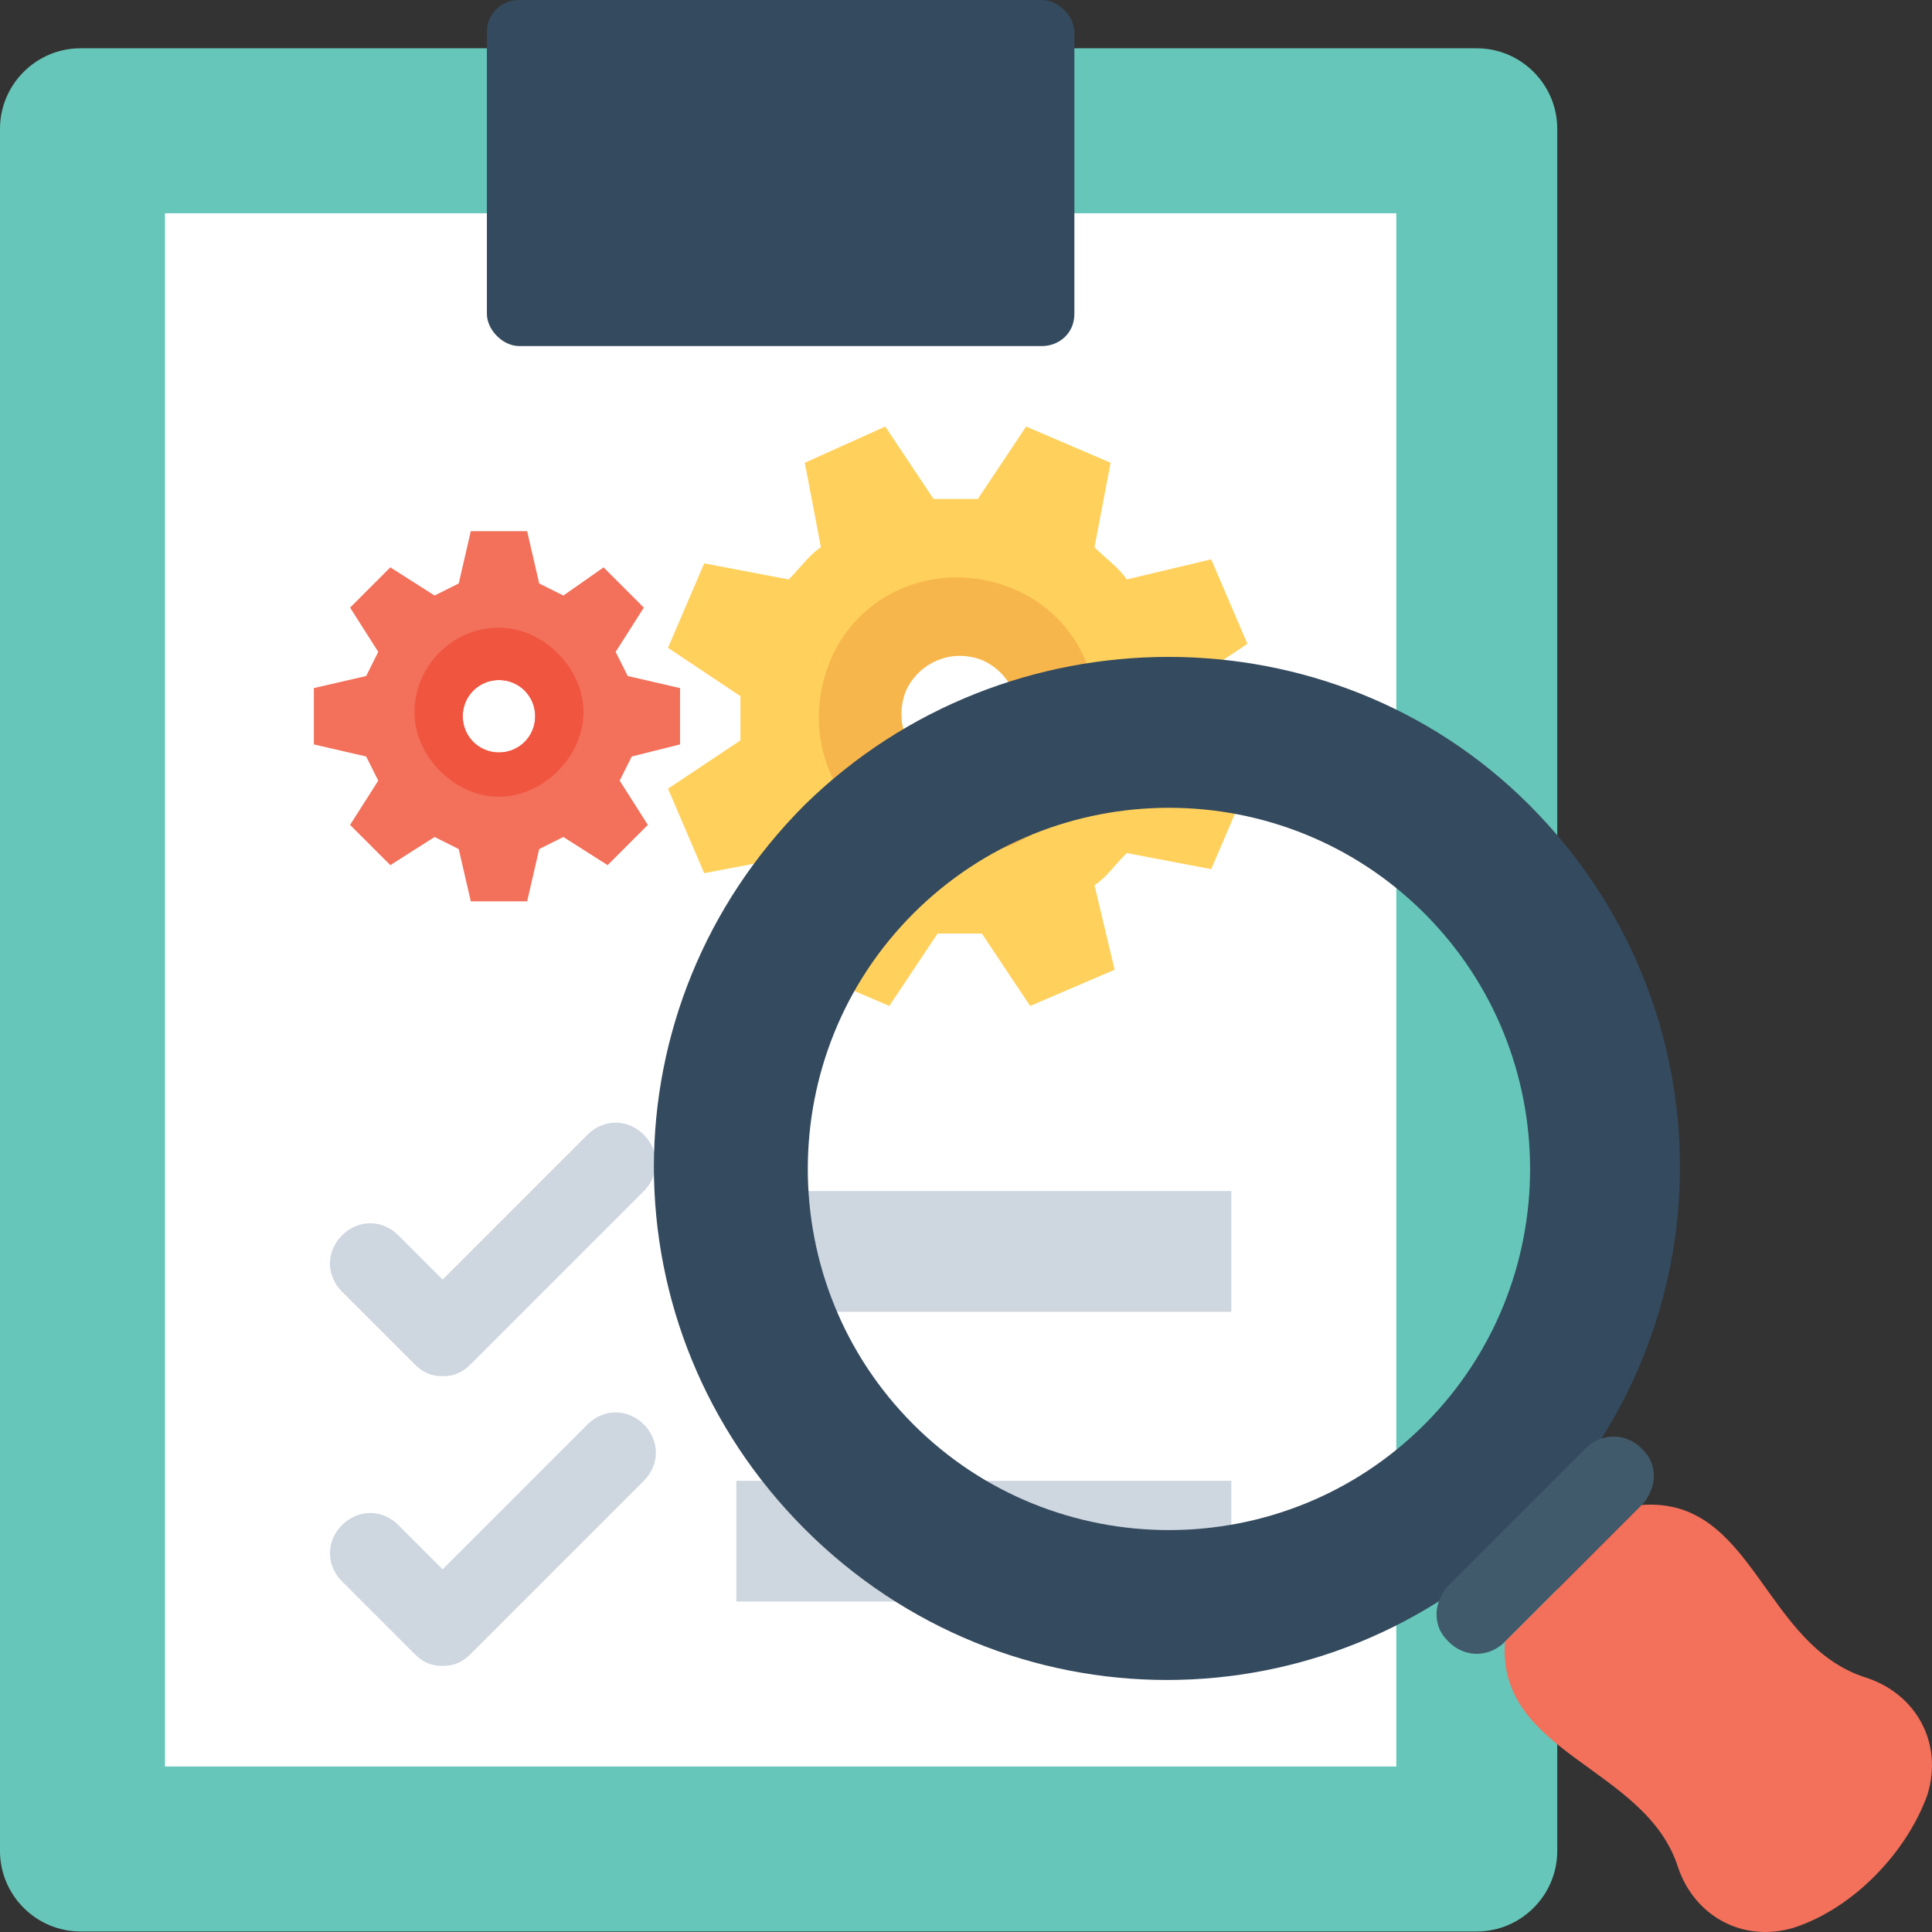 <?xml version="1.0" encoding="iso-8859-1"?>
<!-- Generator: Adobe Illustrator 19.0.0, SVG Export Plug-In . SVG Version: 6.00 Build 0)  -->
<svg version="1.1" id="Capa_1" xmlns="http://www.w3.org/2000/svg" xmlns:xlink="http://www.w3.org/1999/xlink" x="0px" y="0px"
	 viewBox="0 0 512.139 512.139" style="enable-background:new 0 0 512.139 512.139;" xml:space="preserve">
<rect x="0" y="0" width="512.139" height="512.139" fill="#333333" stroke="none"/>
<path style="fill:#66C6B9;" d="M391.467,12.8H21.333C9.6,12.8,0,22.4,0,34.133v456.533C0,502.4,9.6,512,21.333,512h370.133
	c11.733,0,21.333-9.6,21.333-21.333V34.133C412.8,22.4,403.2,12.8,391.467,12.8z"/>
<rect x="43.733" y="56.533" style="fill:#FFFFFF;" width="326.4" height="411.733"/>
<g>
	<rect x="195.2" y="315.733" style="fill:#CED6E0;" width="131.2" height="32"/>
	<rect x="195.2" y="392.533" style="fill:#CED6E0;" width="131.2" height="32"/>
</g>
<path style="fill:#344A5E;" d="M284.8,8.533V83.2c0,5.333-4.267,8.533-8.533,8.533H137.6c-4.267,0-8.533-4.267-8.533-8.533V8.533
	C129.067,3.2,133.333,0,137.6,0h138.667C280.533,0,284.8,4.267,284.8,8.533z"/>
<g>
	<path style="fill:#CED6E0;" d="M117.333,364.8c-3.2,0-5.333-1.067-7.467-3.2l-19.2-19.2c-4.267-4.267-4.267-10.667,0-14.933
		s10.667-4.267,14.933,0l11.733,11.733l38.4-38.4c4.267-4.267,10.667-4.267,14.933,0s4.267,10.667,0,14.933L124.8,361.6
		C122.667,363.733,120.533,364.8,117.333,364.8z"/>
	<path style="fill:#CED6E0;" d="M117.333,441.6c-3.2,0-5.333-1.067-7.467-3.2l-19.2-19.2c-4.267-4.267-4.267-10.667,0-14.933
		c4.267-4.267,10.667-4.267,14.933,0L117.333,416l38.4-38.4c4.267-4.267,10.667-4.267,14.933,0s4.267,10.667,0,14.933L124.8,438.4
		C122.667,440.533,120.533,441.6,117.333,441.6z"/>
</g>
<path style="fill:#F3705A;" d="M180.267,197.333V182.4l-13.867-3.2c-1.067-2.133-2.133-4.267-3.2-6.4l7.467-11.733L160,150.4
	l-10.667,7.467c-2.133-1.067-4.267-2.133-6.4-3.2l-3.2-13.867H124.8l-3.2,13.867c-2.133,1.067-4.267,2.133-6.4,3.2l-11.733-7.467
	L92.8,161.067l7.467,11.733c-1.067,2.133-2.133,4.267-3.2,6.4L83.2,182.4v14.933l13.867,3.2c1.067,2.133,2.133,4.267,3.2,6.4
	L92.8,218.667l10.667,10.667l11.733-7.467c2.133,1.067,4.267,2.133,6.4,3.2l3.2,13.867h14.933l3.2-13.867
	c2.133-1.067,4.267-2.133,6.4-3.2l11.733,7.467l10.667-10.667l-7.467-11.733c1.067-2.133,2.133-4.267,3.2-6.4L180.267,197.333z
	 M132.267,199.467c-5.333,0-9.6-4.267-9.6-9.6c0-5.333,4.267-9.6,9.6-9.6c5.333,0,9.6,4.267,9.6,9.6
	C141.867,195.2,137.6,199.467,132.267,199.467z"/>
<path style="fill:#F05540;" d="M132.267,166.4c-12.8,0-22.4,10.667-22.4,22.4s10.667,22.4,22.4,22.4s22.4-10.667,22.4-22.4
	S144,166.4,132.267,166.4z M132.267,199.467c-5.333,0-9.6-4.267-9.6-9.6c0-5.333,4.267-9.6,9.6-9.6c5.333,0,9.6,4.267,9.6,9.6
	C141.867,195.2,137.6,199.467,132.267,199.467z"/>
<path style="fill:#FFD15C;" d="M321.067,230.4l9.6-22.4l-19.2-12.8c0-4.267,0-7.467,0-11.733l19.2-12.8l-9.6-22.4l-22.4,5.333
	c-2.133-3.2-5.333-5.333-8.533-8.533l4.267-22.4l-22.4-9.6l-12.8,19.2c-4.267,0-7.467,0-11.733,0l-12.8-19.2l-21.333,9.6l4.267,22.4
	c-3.2,2.133-5.333,5.333-8.533,8.533l-22.4-4.267l-9.6,22.4l19.2,12.8c0,4.267,0,7.467,0,11.733l-19.2,12.8l9.6,22.4l22.4-4.267
	c2.133,3.2,5.333,5.333,8.533,8.533l-4.267,21.333l22.4,9.6l12.8-19.2c4.267,0,7.467,0,11.733,0l12.8,19.2l22.4-9.6l-5.333-22.4
	c3.2-2.133,5.333-5.333,8.533-8.533L321.067,230.4z M248.533,203.733c-7.467-3.2-11.733-11.733-8.533-20.267
	s11.733-11.733,20.267-8.533c7.467,3.2,11.733,11.733,8.533,20.267S256,206.933,248.533,203.733z"/>
<path style="fill:#F7B64C;" d="M267.733,155.733c-19.2-7.467-40.533,1.067-48,20.267S220.8,216.533,240,224
	c19.2,7.467,40.533-1.067,48-20.267S286.933,163.2,267.733,155.733z M248.533,203.733c-7.467-3.2-11.733-11.733-8.533-20.267
	c3.2-7.467,11.733-11.733,20.267-8.533c7.467,3.2,11.733,11.733,8.533,20.267C264.533,203.733,256,206.933,248.533,203.733z"/>
<path style="fill:#344A5E;" d="M213.333,213.333c-53.333,53.333-53.333,138.667,0,192s138.667,53.333,192,0s53.333-138.667,0-192
	C353.067,161.067,266.667,161.067,213.333,213.333z M377.6,377.6c-37.333,37.333-98.133,37.333-135.467,0s-37.333-98.133,0-135.467
	s98.133-37.333,135.467,0S414.933,340.267,377.6,377.6z"/>
<path style="fill:#415A6B;" d="M438.4,391.467c0,2.133-1.067,5.333-3.2,7.467L398.933,435.2c-4.267,4.267-10.667,4.267-14.933,0
	c-2.133-2.133-3.2-4.267-3.2-7.467c0-2.133,1.067-5.333,3.2-7.467L420.267,384c4.267-4.267,10.667-4.267,14.933,0
	C437.333,386.133,438.4,388.267,438.4,391.467z"/>
<path style="fill:#F3705A;" d="M444.8,494.933c-8.533-26.667-48-29.867-45.867-59.733l36.267-36.267
	c29.867-2.133,32,37.333,59.733,45.867c12.8,4.267,20.267,17.067,16,30.933c-5.333,14.933-19.2,29.867-35.2,35.2
	C461.867,515.2,449.067,507.733,444.8,494.933z"/>
<g>
</g>
<g>
</g>
<g>
</g>
<g>
</g>
<g>
</g>
<g>
</g>
<g>
</g>
<g>
</g>
<g>
</g>
<g>
</g>
<g>
</g>
<g>
</g>
<g>
</g>
<g>
</g>
<g>
</g>
</svg>

